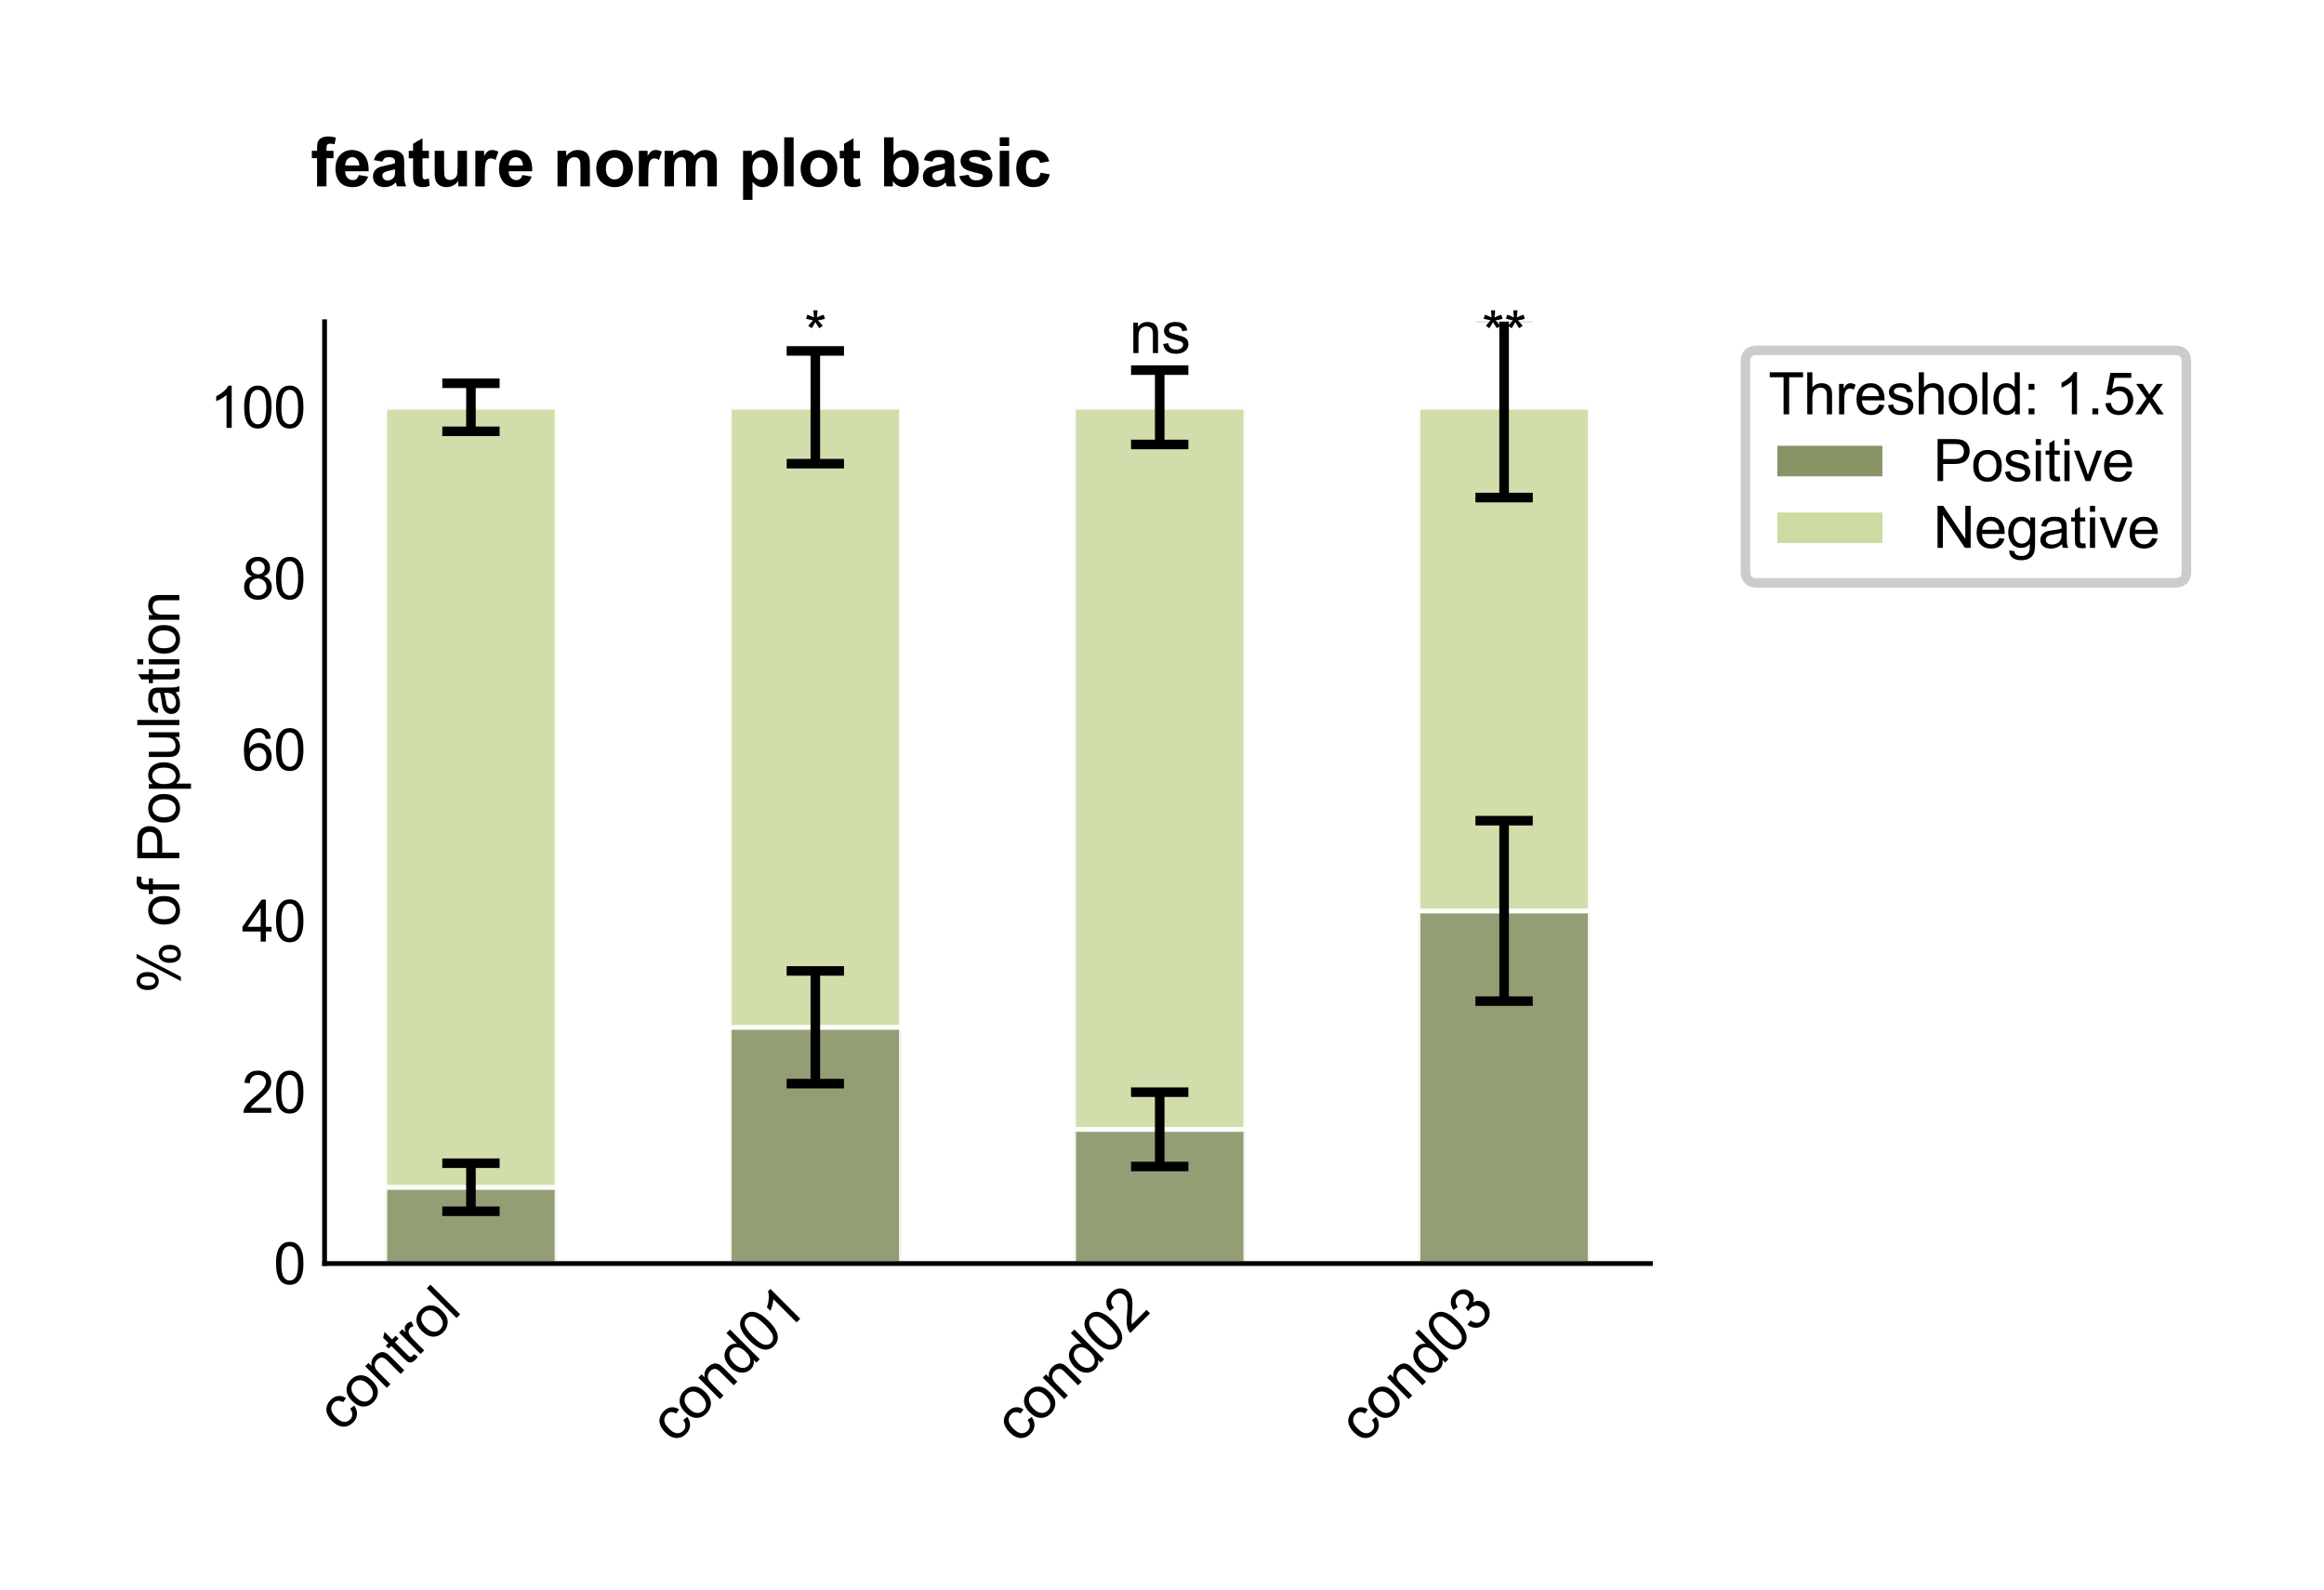 <?xml version="1.0" encoding="utf-8" standalone="no"?>
<!DOCTYPE svg PUBLIC "-//W3C//DTD SVG 1.1//EN"
  "http://www.w3.org/Graphics/SVG/1.1/DTD/svg11.dtd">
<svg xmlns:xlink="http://www.w3.org/1999/xlink" width="243.229pt" height="166.409pt" viewBox="0 0 243.229 166.409" xmlns="http://www.w3.org/2000/svg" version="1.1">
 <defs>
  <style type="text/css">*{stroke-linejoin: round; stroke-linecap: butt}</style>
 </defs>
 <g id="figure_1">
  <g id="patch_1">
   <path d="M 0 166.409
L 243.229 166.409
L 243.229 0
L 0 0
z
" style="fill: #ffffff"/>
  </g>
  <g id="axes_1">
   <g id="patch_2">
    <path d="M 33.97 132.211
L 172.738 132.211
L 172.738 33.658
L 33.97 33.658
z
" style="fill: #ffffff"/>
   </g>
   <g id="patch_3">
    <path d="M 40.278 132.211
L 58.299 132.211
L 58.299 124.227
L 40.278 124.227
z
" clip-path="url(#p7f987bd268)" style="fill: #889466; opacity: 0.9; stroke: #ffffff; stroke-width: 0.5; stroke-linejoin: miter"/>
   </g>
   <g id="patch_4">
    <path d="M 76.321 132.211
L 94.343 132.211
L 94.343 107.487
L 76.321 107.487
z
" clip-path="url(#p7f987bd268)" style="fill: #889466; opacity: 0.9; stroke: #ffffff; stroke-width: 0.5; stroke-linejoin: miter"/>
   </g>
   <g id="patch_5">
    <path d="M 112.365 132.211
L 130.387 132.211
L 130.387 118.166
L 112.365 118.166
z
" clip-path="url(#p7f987bd268)" style="fill: #889466; opacity: 0.9; stroke: #ffffff; stroke-width: 0.5; stroke-linejoin: miter"/>
   </g>
   <g id="patch_6">
    <path d="M 148.409 132.211
L 166.43 132.211
L 166.43 95.31
L 148.409 95.31
z
" clip-path="url(#p7f987bd268)" style="fill: #889466; opacity: 0.9; stroke: #ffffff; stroke-width: 0.5; stroke-linejoin: miter"/>
   </g>
   <g id="patch_7">
    <path d="M 40.278 124.227
L 58.299 124.227
L 58.299 42.617
L 40.278 42.617
z
" clip-path="url(#p7f987bd268)" style="fill: #ccdba2; opacity: 0.9; stroke: #ffffff; stroke-width: 0.5; stroke-linejoin: miter"/>
   </g>
   <g id="patch_8">
    <path d="M 76.321 107.487
L 94.343 107.487
L 94.343 42.617
L 76.321 42.617
z
" clip-path="url(#p7f987bd268)" style="fill: #ccdba2; opacity: 0.9; stroke: #ffffff; stroke-width: 0.5; stroke-linejoin: miter"/>
   </g>
   <g id="patch_9">
    <path d="M 112.365 118.166
L 130.387 118.166
L 130.387 42.617
L 112.365 42.617
z
" clip-path="url(#p7f987bd268)" style="fill: #ccdba2; opacity: 0.9; stroke: #ffffff; stroke-width: 0.5; stroke-linejoin: miter"/>
   </g>
   <g id="patch_10">
    <path d="M 148.409 95.31
L 166.43 95.31
L 166.43 42.617
L 148.409 42.617
z
" clip-path="url(#p7f987bd268)" style="fill: #ccdba2; opacity: 0.9; stroke: #ffffff; stroke-width: 0.5; stroke-linejoin: miter"/>
   </g>
   <g id="matplotlib.axis_1">
    <g id="xtick_1">
     <g id="line2d_1"/>
     <g id="text_1">
      <!-- control -->
      <g transform="translate(35.712 149.981) rotate(-45) scale(0.06 -0.06)">
       <defs>
        <path id="ArialMT-63" d="M 2588 1216
L 3141 1144
Q 3050 572 2676 248
Q 2303 -75 1759 -75
Q 1078 -75 664 370
Q 250 816 250 1647
Q 250 2184 428 2587
Q 606 2991 970 3192
Q 1334 3394 1763 3394
Q 2303 3394 2647 3120
Q 2991 2847 3088 2344
L 2541 2259
Q 2463 2594 2264 2762
Q 2066 2931 1784 2931
Q 1359 2931 1093 2626
Q 828 2322 828 1663
Q 828 994 1084 691
Q 1341 388 1753 388
Q 2084 388 2306 591
Q 2528 794 2588 1216
z
" transform="scale(0.016)"/>
        <path id="ArialMT-6f" d="M 213 1659
Q 213 2581 725 3025
Q 1153 3394 1769 3394
Q 2453 3394 2887 2945
Q 3322 2497 3322 1706
Q 3322 1066 3130 698
Q 2938 331 2570 128
Q 2203 -75 1769 -75
Q 1072 -75 642 372
Q 213 819 213 1659
z
M 791 1659
Q 791 1022 1069 705
Q 1347 388 1769 388
Q 2188 388 2466 706
Q 2744 1025 2744 1678
Q 2744 2294 2464 2611
Q 2184 2928 1769 2928
Q 1347 2928 1069 2612
Q 791 2297 791 1659
z
" transform="scale(0.016)"/>
        <path id="ArialMT-6e" d="M 422 0
L 422 3319
L 928 3319
L 928 2847
Q 1294 3394 1984 3394
Q 2284 3394 2536 3286
Q 2788 3178 2913 3003
Q 3038 2828 3088 2588
Q 3119 2431 3119 2041
L 3119 0
L 2556 0
L 2556 2019
Q 2556 2363 2490 2533
Q 2425 2703 2258 2804
Q 2091 2906 1866 2906
Q 1506 2906 1245 2678
Q 984 2450 984 1813
L 984 0
L 422 0
z
" transform="scale(0.016)"/>
        <path id="ArialMT-74" d="M 1650 503
L 1731 6
Q 1494 -44 1306 -44
Q 1000 -44 831 53
Q 663 150 594 308
Q 525 466 525 972
L 525 2881
L 113 2881
L 113 3319
L 525 3319
L 525 4141
L 1084 4478
L 1084 3319
L 1650 3319
L 1650 2881
L 1084 2881
L 1084 941
Q 1084 700 1114 631
Q 1144 563 1211 522
Q 1278 481 1403 481
Q 1497 481 1650 503
z
" transform="scale(0.016)"/>
        <path id="ArialMT-72" d="M 416 0
L 416 3319
L 922 3319
L 922 2816
Q 1116 3169 1280 3281
Q 1444 3394 1641 3394
Q 1925 3394 2219 3213
L 2025 2691
Q 1819 2813 1613 2813
Q 1428 2813 1281 2702
Q 1134 2591 1072 2394
Q 978 2094 978 1738
L 978 0
L 416 0
z
" transform="scale(0.016)"/>
        <path id="ArialMT-6c" d="M 409 0
L 409 4581
L 972 4581
L 972 0
L 409 0
z
" transform="scale(0.016)"/>
       </defs>
       <use xlink:href="#ArialMT-63"/>
       <use xlink:href="#ArialMT-6f" transform="translate(50 0)"/>
       <use xlink:href="#ArialMT-6e" transform="translate(105.615 0)"/>
       <use xlink:href="#ArialMT-74" transform="translate(161.23 0)"/>
       <use xlink:href="#ArialMT-72" transform="translate(189.014 0)"/>
       <use xlink:href="#ArialMT-6f" transform="translate(222.314 0)"/>
       <use xlink:href="#ArialMT-6c" transform="translate(277.93 0)"/>
      </g>
     </g>
    </g>
    <g id="xtick_2">
     <g id="line2d_2"/>
     <g id="text_2">
      <!-- cond01 -->
      <g transform="translate(70.571 151.166) rotate(-45) scale(0.06 -0.06)">
       <defs>
        <path id="ArialMT-64" d="M 2575 0
L 2575 419
Q 2259 -75 1647 -75
Q 1250 -75 917 144
Q 584 363 401 755
Q 219 1147 219 1656
Q 219 2153 384 2558
Q 550 2963 881 3178
Q 1213 3394 1622 3394
Q 1922 3394 2156 3267
Q 2391 3141 2538 2938
L 2538 4581
L 3097 4581
L 3097 0
L 2575 0
z
M 797 1656
Q 797 1019 1065 703
Q 1334 388 1700 388
Q 2069 388 2326 689
Q 2584 991 2584 1609
Q 2584 2291 2321 2609
Q 2059 2928 1675 2928
Q 1300 2928 1048 2622
Q 797 2316 797 1656
z
" transform="scale(0.016)"/>
        <path id="ArialMT-30" d="M 266 2259
Q 266 3072 433 3567
Q 600 4063 929 4331
Q 1259 4600 1759 4600
Q 2128 4600 2406 4451
Q 2684 4303 2865 4023
Q 3047 3744 3150 3342
Q 3253 2941 3253 2259
Q 3253 1453 3087 958
Q 2922 463 2592 192
Q 2263 -78 1759 -78
Q 1097 -78 719 397
Q 266 969 266 2259
z
M 844 2259
Q 844 1131 1108 757
Q 1372 384 1759 384
Q 2147 384 2411 759
Q 2675 1134 2675 2259
Q 2675 3391 2411 3762
Q 2147 4134 1753 4134
Q 1366 4134 1134 3806
Q 844 3388 844 2259
z
" transform="scale(0.016)"/>
        <path id="ArialMT-31" d="M 2384 0
L 1822 0
L 1822 3584
Q 1619 3391 1289 3197
Q 959 3003 697 2906
L 697 3450
Q 1169 3672 1522 3987
Q 1875 4303 2022 4600
L 2384 4600
L 2384 0
z
" transform="scale(0.016)"/>
       </defs>
       <use xlink:href="#ArialMT-63"/>
       <use xlink:href="#ArialMT-6f" transform="translate(50 0)"/>
       <use xlink:href="#ArialMT-6e" transform="translate(105.615 0)"/>
       <use xlink:href="#ArialMT-64" transform="translate(161.23 0)"/>
       <use xlink:href="#ArialMT-30" transform="translate(216.846 0)"/>
       <use xlink:href="#ArialMT-31" transform="translate(272.461 0)"/>
      </g>
     </g>
    </g>
    <g id="xtick_3">
     <g id="line2d_3"/>
     <g id="text_3">
      <!-- cond02 -->
      <g transform="translate(106.615 151.166) rotate(-45) scale(0.06 -0.06)">
       <defs>
        <path id="ArialMT-32" d="M 3222 541
L 3222 0
L 194 0
Q 188 203 259 391
Q 375 700 629 1000
Q 884 1300 1366 1694
Q 2113 2306 2375 2664
Q 2638 3022 2638 3341
Q 2638 3675 2398 3904
Q 2159 4134 1775 4134
Q 1369 4134 1125 3890
Q 881 3647 878 3216
L 300 3275
Q 359 3922 746 4261
Q 1134 4600 1788 4600
Q 2447 4600 2831 4234
Q 3216 3869 3216 3328
Q 3216 3053 3103 2787
Q 2991 2522 2730 2228
Q 2469 1934 1863 1422
Q 1356 997 1212 845
Q 1069 694 975 541
L 3222 541
z
" transform="scale(0.016)"/>
       </defs>
       <use xlink:href="#ArialMT-63"/>
       <use xlink:href="#ArialMT-6f" transform="translate(50 0)"/>
       <use xlink:href="#ArialMT-6e" transform="translate(105.615 0)"/>
       <use xlink:href="#ArialMT-64" transform="translate(161.23 0)"/>
       <use xlink:href="#ArialMT-30" transform="translate(216.846 0)"/>
       <use xlink:href="#ArialMT-32" transform="translate(272.461 0)"/>
      </g>
     </g>
    </g>
    <g id="xtick_4">
     <g id="line2d_4"/>
     <g id="text_4">
      <!-- cond03 -->
      <g transform="translate(142.658 151.166) rotate(-45) scale(0.06 -0.06)">
       <defs>
        <path id="ArialMT-33" d="M 269 1209
L 831 1284
Q 928 806 1161 595
Q 1394 384 1728 384
Q 2125 384 2398 659
Q 2672 934 2672 1341
Q 2672 1728 2419 1979
Q 2166 2231 1775 2231
Q 1616 2231 1378 2169
L 1441 2663
Q 1497 2656 1531 2656
Q 1891 2656 2178 2843
Q 2466 3031 2466 3422
Q 2466 3731 2256 3934
Q 2047 4138 1716 4138
Q 1388 4138 1169 3931
Q 950 3725 888 3313
L 325 3413
Q 428 3978 793 4289
Q 1159 4600 1703 4600
Q 2078 4600 2393 4439
Q 2709 4278 2876 4000
Q 3044 3722 3044 3409
Q 3044 3113 2884 2869
Q 2725 2625 2413 2481
Q 2819 2388 3044 2092
Q 3269 1797 3269 1353
Q 3269 753 2831 336
Q 2394 -81 1725 -81
Q 1122 -81 723 278
Q 325 638 269 1209
z
" transform="scale(0.016)"/>
       </defs>
       <use xlink:href="#ArialMT-63"/>
       <use xlink:href="#ArialMT-6f" transform="translate(50 0)"/>
       <use xlink:href="#ArialMT-6e" transform="translate(105.615 0)"/>
       <use xlink:href="#ArialMT-64" transform="translate(161.23 0)"/>
       <use xlink:href="#ArialMT-30" transform="translate(216.846 0)"/>
       <use xlink:href="#ArialMT-33" transform="translate(272.461 0)"/>
      </g>
     </g>
    </g>
   </g>
   <g id="matplotlib.axis_2">
    <g id="ytick_1">
     <g id="line2d_5"/>
     <g id="text_5">
      <!-- 0 -->
      <g transform="translate(28.633 134.359) scale(0.06 -0.06)">
       <use xlink:href="#ArialMT-30"/>
      </g>
     </g>
    </g>
    <g id="ytick_2">
     <g id="line2d_6"/>
     <g id="text_6">
      <!-- 20 -->
      <g transform="translate(25.297 116.44) scale(0.06 -0.06)">
       <use xlink:href="#ArialMT-32"/>
       <use xlink:href="#ArialMT-30" transform="translate(55.615 0)"/>
      </g>
     </g>
    </g>
    <g id="ytick_3">
     <g id="line2d_7"/>
     <g id="text_7">
      <!-- 40 -->
      <g transform="translate(25.297 98.521) scale(0.06 -0.06)">
       <defs>
        <path id="ArialMT-34" d="M 2069 0
L 2069 1097
L 81 1097
L 81 1613
L 2172 4581
L 2631 4581
L 2631 1613
L 3250 1613
L 3250 1097
L 2631 1097
L 2631 0
L 2069 0
z
M 2069 1613
L 2069 3678
L 634 1613
L 2069 1613
z
" transform="scale(0.016)"/>
       </defs>
       <use xlink:href="#ArialMT-34"/>
       <use xlink:href="#ArialMT-30" transform="translate(55.615 0)"/>
      </g>
     </g>
    </g>
    <g id="ytick_4">
     <g id="line2d_8"/>
     <g id="text_8">
      <!-- 60 -->
      <g transform="translate(25.297 80.602) scale(0.06 -0.06)">
       <defs>
        <path id="ArialMT-36" d="M 3184 3459
L 2625 3416
Q 2550 3747 2413 3897
Q 2184 4138 1850 4138
Q 1581 4138 1378 3988
Q 1113 3794 959 3422
Q 806 3050 800 2363
Q 1003 2672 1297 2822
Q 1591 2972 1913 2972
Q 2475 2972 2870 2558
Q 3266 2144 3266 1488
Q 3266 1056 3080 686
Q 2894 316 2569 119
Q 2244 -78 1831 -78
Q 1128 -78 684 439
Q 241 956 241 2144
Q 241 3472 731 4075
Q 1159 4600 1884 4600
Q 2425 4600 2770 4297
Q 3116 3994 3184 3459
z
M 888 1484
Q 888 1194 1011 928
Q 1134 663 1356 523
Q 1578 384 1822 384
Q 2178 384 2434 671
Q 2691 959 2691 1453
Q 2691 1928 2437 2201
Q 2184 2475 1800 2475
Q 1419 2475 1153 2201
Q 888 1928 888 1484
z
" transform="scale(0.016)"/>
       </defs>
       <use xlink:href="#ArialMT-36"/>
       <use xlink:href="#ArialMT-30" transform="translate(55.615 0)"/>
      </g>
     </g>
    </g>
    <g id="ytick_5">
     <g id="line2d_9"/>
     <g id="text_9">
      <!-- 80 -->
      <g transform="translate(25.297 62.683) scale(0.06 -0.06)">
       <defs>
        <path id="ArialMT-38" d="M 1131 2484
Q 781 2613 612 2850
Q 444 3088 444 3419
Q 444 3919 803 4259
Q 1163 4600 1759 4600
Q 2359 4600 2725 4251
Q 3091 3903 3091 3403
Q 3091 3084 2923 2848
Q 2756 2613 2416 2484
Q 2838 2347 3058 2040
Q 3278 1734 3278 1309
Q 3278 722 2862 322
Q 2447 -78 1769 -78
Q 1091 -78 675 323
Q 259 725 259 1325
Q 259 1772 486 2073
Q 713 2375 1131 2484
z
M 1019 3438
Q 1019 3113 1228 2906
Q 1438 2700 1772 2700
Q 2097 2700 2305 2904
Q 2513 3109 2513 3406
Q 2513 3716 2298 3927
Q 2084 4138 1766 4138
Q 1444 4138 1231 3931
Q 1019 3725 1019 3438
z
M 838 1322
Q 838 1081 952 856
Q 1066 631 1291 507
Q 1516 384 1775 384
Q 2178 384 2440 643
Q 2703 903 2703 1303
Q 2703 1709 2433 1975
Q 2163 2241 1756 2241
Q 1359 2241 1098 1978
Q 838 1716 838 1322
z
" transform="scale(0.016)"/>
       </defs>
       <use xlink:href="#ArialMT-38"/>
       <use xlink:href="#ArialMT-30" transform="translate(55.615 0)"/>
      </g>
     </g>
    </g>
    <g id="ytick_6">
     <g id="line2d_10"/>
     <g id="text_10">
      <!-- 100 -->
      <g transform="translate(21.96 44.764) scale(0.06 -0.06)">
       <use xlink:href="#ArialMT-31"/>
       <use xlink:href="#ArialMT-30" transform="translate(55.615 0)"/>
       <use xlink:href="#ArialMT-30" transform="translate(111.23 0)"/>
      </g>
     </g>
    </g>
    <g id="text_11">
     <!-- % of Population -->
     <g transform="translate(18.768 103.948) rotate(-90) scale(0.06 -0.06)">
      <defs>
       <path id="ArialMT-25" d="M 372 3481
Q 372 3972 619 4315
Q 866 4659 1334 4659
Q 1766 4659 2048 4351
Q 2331 4044 2331 3447
Q 2331 2866 2045 2552
Q 1759 2238 1341 2238
Q 925 2238 648 2547
Q 372 2856 372 3481
z
M 1350 4272
Q 1141 4272 1002 4090
Q 863 3909 863 3425
Q 863 2984 1003 2804
Q 1144 2625 1350 2625
Q 1563 2625 1702 2806
Q 1841 2988 1841 3469
Q 1841 3913 1700 4092
Q 1559 4272 1350 4272
z
M 1353 -169
L 3859 4659
L 4316 4659
L 1819 -169
L 1353 -169
z
M 3334 1075
Q 3334 1569 3581 1911
Q 3828 2253 4300 2253
Q 4731 2253 5014 1945
Q 5297 1638 5297 1041
Q 5297 459 5011 145
Q 4725 -169 4303 -169
Q 3888 -169 3611 142
Q 3334 453 3334 1075
z
M 4316 1866
Q 4103 1866 3964 1684
Q 3825 1503 3825 1019
Q 3825 581 3965 400
Q 4106 219 4313 219
Q 4528 219 4667 400
Q 4806 581 4806 1063
Q 4806 1506 4665 1686
Q 4525 1866 4316 1866
z
" transform="scale(0.016)"/>
       <path id="ArialMT-20" transform="scale(0.016)"/>
       <path id="ArialMT-66" d="M 556 0
L 556 2881
L 59 2881
L 59 3319
L 556 3319
L 556 3672
Q 556 4006 616 4169
Q 697 4388 901 4523
Q 1106 4659 1475 4659
Q 1713 4659 2000 4603
L 1916 4113
Q 1741 4144 1584 4144
Q 1328 4144 1222 4034
Q 1116 3925 1116 3625
L 1116 3319
L 1763 3319
L 1763 2881
L 1116 2881
L 1116 0
L 556 0
z
" transform="scale(0.016)"/>
       <path id="ArialMT-50" d="M 494 0
L 494 4581
L 2222 4581
Q 2678 4581 2919 4538
Q 3256 4481 3484 4323
Q 3713 4166 3852 3881
Q 3991 3597 3991 3256
Q 3991 2672 3619 2267
Q 3247 1863 2275 1863
L 1100 1863
L 1100 0
L 494 0
z
M 1100 2403
L 2284 2403
Q 2872 2403 3119 2622
Q 3366 2841 3366 3238
Q 3366 3525 3220 3729
Q 3075 3934 2838 4000
Q 2684 4041 2272 4041
L 1100 4041
L 1100 2403
z
" transform="scale(0.016)"/>
       <path id="ArialMT-70" d="M 422 -1272
L 422 3319
L 934 3319
L 934 2888
Q 1116 3141 1344 3267
Q 1572 3394 1897 3394
Q 2322 3394 2647 3175
Q 2972 2956 3137 2557
Q 3303 2159 3303 1684
Q 3303 1175 3120 767
Q 2938 359 2589 142
Q 2241 -75 1856 -75
Q 1575 -75 1351 44
Q 1128 163 984 344
L 984 -1272
L 422 -1272
z
M 931 1641
Q 931 1000 1190 694
Q 1450 388 1819 388
Q 2194 388 2461 705
Q 2728 1022 2728 1688
Q 2728 2322 2467 2637
Q 2206 2953 1844 2953
Q 1484 2953 1207 2617
Q 931 2281 931 1641
z
" transform="scale(0.016)"/>
       <path id="ArialMT-75" d="M 2597 0
L 2597 488
Q 2209 -75 1544 -75
Q 1250 -75 995 37
Q 741 150 617 320
Q 494 491 444 738
Q 409 903 409 1263
L 409 3319
L 972 3319
L 972 1478
Q 972 1038 1006 884
Q 1059 663 1231 536
Q 1403 409 1656 409
Q 1909 409 2131 539
Q 2353 669 2445 892
Q 2538 1116 2538 1541
L 2538 3319
L 3100 3319
L 3100 0
L 2597 0
z
" transform="scale(0.016)"/>
       <path id="ArialMT-61" d="M 2588 409
Q 2275 144 1986 34
Q 1697 -75 1366 -75
Q 819 -75 525 192
Q 231 459 231 875
Q 231 1119 342 1320
Q 453 1522 633 1644
Q 813 1766 1038 1828
Q 1203 1872 1538 1913
Q 2219 1994 2541 2106
Q 2544 2222 2544 2253
Q 2544 2597 2384 2738
Q 2169 2928 1744 2928
Q 1347 2928 1158 2789
Q 969 2650 878 2297
L 328 2372
Q 403 2725 575 2942
Q 747 3159 1072 3276
Q 1397 3394 1825 3394
Q 2250 3394 2515 3294
Q 2781 3194 2906 3042
Q 3031 2891 3081 2659
Q 3109 2516 3109 2141
L 3109 1391
Q 3109 606 3145 398
Q 3181 191 3288 0
L 2700 0
Q 2613 175 2588 409
z
M 2541 1666
Q 2234 1541 1622 1453
Q 1275 1403 1131 1340
Q 988 1278 909 1158
Q 831 1038 831 891
Q 831 666 1001 516
Q 1172 366 1500 366
Q 1825 366 2078 508
Q 2331 650 2450 897
Q 2541 1088 2541 1459
L 2541 1666
z
" transform="scale(0.016)"/>
       <path id="ArialMT-69" d="M 425 3934
L 425 4581
L 988 4581
L 988 3934
L 425 3934
z
M 425 0
L 425 3319
L 988 3319
L 988 0
L 425 0
z
" transform="scale(0.016)"/>
      </defs>
      <use xlink:href="#ArialMT-25"/>
      <use xlink:href="#ArialMT-20" transform="translate(88.916 0)"/>
      <use xlink:href="#ArialMT-6f" transform="translate(116.699 0)"/>
      <use xlink:href="#ArialMT-66" transform="translate(172.314 0)"/>
      <use xlink:href="#ArialMT-20" transform="translate(200.098 0)"/>
      <use xlink:href="#ArialMT-50" transform="translate(227.881 0)"/>
      <use xlink:href="#ArialMT-6f" transform="translate(294.58 0)"/>
      <use xlink:href="#ArialMT-70" transform="translate(350.195 0)"/>
      <use xlink:href="#ArialMT-75" transform="translate(405.811 0)"/>
      <use xlink:href="#ArialMT-6c" transform="translate(461.426 0)"/>
      <use xlink:href="#ArialMT-61" transform="translate(483.643 0)"/>
      <use xlink:href="#ArialMT-74" transform="translate(539.258 0)"/>
      <use xlink:href="#ArialMT-69" transform="translate(567.041 0)"/>
      <use xlink:href="#ArialMT-6f" transform="translate(589.258 0)"/>
      <use xlink:href="#ArialMT-6e" transform="translate(644.873 0)"/>
     </g>
    </g>
   </g>
   <g id="LineCollection_1">
    <path d="M 49.289 126.74
L 49.289 121.714
" clip-path="url(#p7f987bd268)" style="fill: none; stroke: #000000"/>
    <path d="M 85.332 113.384
L 85.332 101.59
" clip-path="url(#p7f987bd268)" style="fill: none; stroke: #000000"/>
    <path d="M 121.376 122.055
L 121.376 114.277
" clip-path="url(#p7f987bd268)" style="fill: none; stroke: #000000"/>
    <path d="M 157.419 104.753
L 157.419 85.867
" clip-path="url(#p7f987bd268)" style="fill: none; stroke: #000000"/>
   </g>
   <g id="line2d_11">
    <defs>
     <path id="m322ed2a407" d="M 3 0
L -3 -0
" style="stroke: #000000"/>
    </defs>
    <g clip-path="url(#p7f987bd268)">
     <use xlink:href="#m322ed2a407" x="49.289" y="126.74" style="stroke: #000000"/>
     <use xlink:href="#m322ed2a407" x="85.332" y="113.384" style="stroke: #000000"/>
     <use xlink:href="#m322ed2a407" x="121.376" y="122.055" style="stroke: #000000"/>
     <use xlink:href="#m322ed2a407" x="157.419" y="104.753" style="stroke: #000000"/>
    </g>
   </g>
   <g id="line2d_12">
    <g clip-path="url(#p7f987bd268)">
     <use xlink:href="#m322ed2a407" x="49.289" y="121.714" style="stroke: #000000"/>
     <use xlink:href="#m322ed2a407" x="85.332" y="101.59" style="stroke: #000000"/>
     <use xlink:href="#m322ed2a407" x="121.376" y="114.277" style="stroke: #000000"/>
     <use xlink:href="#m322ed2a407" x="157.419" y="85.867" style="stroke: #000000"/>
    </g>
   </g>
   <g id="LineCollection_2">
    <path d="M 49.289 45.13
L 49.289 40.104
" clip-path="url(#p7f987bd268)" style="fill: none; stroke: #000000"/>
    <path d="M 85.332 48.514
L 85.332 36.72
" clip-path="url(#p7f987bd268)" style="fill: none; stroke: #000000"/>
    <path d="M 121.376 46.506
L 121.376 38.728
" clip-path="url(#p7f987bd268)" style="fill: none; stroke: #000000"/>
    <path d="M 157.419 52.06
L 157.419 33.174
" clip-path="url(#p7f987bd268)" style="fill: none; stroke: #000000"/>
   </g>
   <g id="line2d_13">
    <g clip-path="url(#p7f987bd268)">
     <use xlink:href="#m322ed2a407" x="49.289" y="45.13" style="stroke: #000000"/>
     <use xlink:href="#m322ed2a407" x="85.332" y="48.514" style="stroke: #000000"/>
     <use xlink:href="#m322ed2a407" x="121.376" y="46.506" style="stroke: #000000"/>
     <use xlink:href="#m322ed2a407" x="157.419" y="52.06" style="stroke: #000000"/>
    </g>
   </g>
   <g id="line2d_14">
    <g clip-path="url(#p7f987bd268)">
     <use xlink:href="#m322ed2a407" x="49.289" y="40.104" style="stroke: #000000"/>
     <use xlink:href="#m322ed2a407" x="85.332" y="36.72" style="stroke: #000000"/>
     <use xlink:href="#m322ed2a407" x="121.376" y="38.728" style="stroke: #000000"/>
     <use xlink:href="#m322ed2a407" x="157.419" y="33.174" style="stroke: #000000"/>
    </g>
   </g>
   <g id="patch_11">
    <path d="M 33.97 132.211
L 33.97 33.658
" style="fill: none; stroke: #000000; stroke-width: 0.5; stroke-linejoin: miter; stroke-linecap: square"/>
   </g>
   <g id="patch_12">
    <path d="M 33.97 132.211
L 172.738 132.211
" style="fill: none; stroke: #000000; stroke-width: 0.5; stroke-linejoin: miter; stroke-linecap: square"/>
   </g>
   <g id="text_12">
    <!-- * -->
    <g transform="translate(84.165 36.945) scale(0.06 -0.06)">
     <defs>
      <path id="ArialMT-2a" d="M 200 3741
L 344 4184
Q 841 4009 1066 3881
Q 1006 4447 1003 4659
L 1456 4659
Q 1447 4350 1384 3884
Q 1706 4047 2122 4184
L 2266 3741
Q 1869 3609 1488 3566
Q 1678 3400 2025 2975
L 1650 2709
Q 1469 2956 1222 3381
Q 991 2941 816 2709
L 447 2975
Q 809 3422 966 3566
Q 563 3644 200 3741
z
" transform="scale(0.016)"/>
     </defs>
     <use xlink:href="#ArialMT-2a"/>
    </g>
   </g>
   <g id="text_13">
    <!-- ns -->
    <g transform="translate(118.208 36.945) scale(0.06 -0.06)">
     <defs>
      <path id="ArialMT-73" d="M 197 991
L 753 1078
Q 800 744 1014 566
Q 1228 388 1613 388
Q 2000 388 2187 545
Q 2375 703 2375 916
Q 2375 1106 2209 1216
Q 2094 1291 1634 1406
Q 1016 1563 777 1677
Q 538 1791 414 1992
Q 291 2194 291 2438
Q 291 2659 392 2848
Q 494 3038 669 3163
Q 800 3259 1026 3326
Q 1253 3394 1513 3394
Q 1903 3394 2198 3281
Q 2494 3169 2634 2976
Q 2775 2784 2828 2463
L 2278 2388
Q 2241 2644 2061 2787
Q 1881 2931 1553 2931
Q 1166 2931 1000 2803
Q 834 2675 834 2503
Q 834 2394 903 2306
Q 972 2216 1119 2156
Q 1203 2125 1616 2013
Q 2213 1853 2448 1751
Q 2684 1650 2818 1456
Q 2953 1263 2953 975
Q 2953 694 2789 445
Q 2625 197 2315 61
Q 2006 -75 1616 -75
Q 969 -75 630 194
Q 291 463 197 991
z
" transform="scale(0.016)"/>
     </defs>
     <use xlink:href="#ArialMT-6e"/>
     <use xlink:href="#ArialMT-73" transform="translate(55.615 0)"/>
    </g>
   </g>
   <g id="text_14">
    <!-- ** -->
    <g transform="translate(155.084 36.945) scale(0.06 -0.06)">
     <use xlink:href="#ArialMT-2a"/>
     <use xlink:href="#ArialMT-2a" transform="translate(38.916 0)"/>
    </g>
   </g>
   <g id="legend_1">
    <g id="patch_13">
     <path d="M 183.876 60.989
L 227.629 60.989
Q 228.829 60.989 228.829 59.789
L 228.829 37.858
Q 228.829 36.658 227.629 36.658
L 183.876 36.658
Q 182.676 36.658 182.676 37.858
L 182.676 59.789
Q 182.676 60.989 183.876 60.989
z
" style="fill: #ffffff; stroke: #cccccc; stroke-linejoin: miter"/>
    </g>
    <g id="text_15">
     <!-- Threshold: 1.5x -->
     <g transform="translate(185.076 43.352) scale(0.06 -0.06)">
      <defs>
       <path id="ArialMT-54" d="M 1659 0
L 1659 4041
L 150 4041
L 150 4581
L 3781 4581
L 3781 4041
L 2266 4041
L 2266 0
L 1659 0
z
" transform="scale(0.016)"/>
       <path id="ArialMT-68" d="M 422 0
L 422 4581
L 984 4581
L 984 2938
Q 1378 3394 1978 3394
Q 2347 3394 2619 3248
Q 2891 3103 3008 2847
Q 3125 2591 3125 2103
L 3125 0
L 2563 0
L 2563 2103
Q 2563 2525 2380 2717
Q 2197 2909 1863 2909
Q 1613 2909 1392 2779
Q 1172 2650 1078 2428
Q 984 2206 984 1816
L 984 0
L 422 0
z
" transform="scale(0.016)"/>
       <path id="ArialMT-65" d="M 2694 1069
L 3275 997
Q 3138 488 2766 206
Q 2394 -75 1816 -75
Q 1088 -75 661 373
Q 234 822 234 1631
Q 234 2469 665 2931
Q 1097 3394 1784 3394
Q 2450 3394 2872 2941
Q 3294 2488 3294 1666
Q 3294 1616 3291 1516
L 816 1516
Q 847 969 1125 678
Q 1403 388 1819 388
Q 2128 388 2347 550
Q 2566 713 2694 1069
z
M 847 1978
L 2700 1978
Q 2663 2397 2488 2606
Q 2219 2931 1791 2931
Q 1403 2931 1139 2672
Q 875 2413 847 1978
z
" transform="scale(0.016)"/>
       <path id="ArialMT-3a" d="M 578 2678
L 578 3319
L 1219 3319
L 1219 2678
L 578 2678
z
M 578 0
L 578 641
L 1219 641
L 1219 0
L 578 0
z
" transform="scale(0.016)"/>
       <path id="ArialMT-2e" d="M 581 0
L 581 641
L 1222 641
L 1222 0
L 581 0
z
" transform="scale(0.016)"/>
       <path id="ArialMT-35" d="M 266 1200
L 856 1250
Q 922 819 1161 601
Q 1400 384 1738 384
Q 2144 384 2425 690
Q 2706 997 2706 1503
Q 2706 1984 2436 2262
Q 2166 2541 1728 2541
Q 1456 2541 1237 2417
Q 1019 2294 894 2097
L 366 2166
L 809 4519
L 3088 4519
L 3088 3981
L 1259 3981
L 1013 2750
Q 1425 3038 1878 3038
Q 2478 3038 2890 2622
Q 3303 2206 3303 1553
Q 3303 931 2941 478
Q 2500 -78 1738 -78
Q 1113 -78 717 272
Q 322 622 266 1200
z
" transform="scale(0.016)"/>
       <path id="ArialMT-78" d="M 47 0
L 1259 1725
L 138 3319
L 841 3319
L 1350 2541
Q 1494 2319 1581 2169
Q 1719 2375 1834 2534
L 2394 3319
L 3066 3319
L 1919 1756
L 3153 0
L 2463 0
L 1781 1031
L 1600 1309
L 728 0
L 47 0
z
" transform="scale(0.016)"/>
      </defs>
      <use xlink:href="#ArialMT-54"/>
      <use xlink:href="#ArialMT-68" transform="translate(61.084 0)"/>
      <use xlink:href="#ArialMT-72" transform="translate(116.699 0)"/>
      <use xlink:href="#ArialMT-65" transform="translate(150 0)"/>
      <use xlink:href="#ArialMT-73" transform="translate(205.615 0)"/>
      <use xlink:href="#ArialMT-68" transform="translate(255.615 0)"/>
      <use xlink:href="#ArialMT-6f" transform="translate(311.23 0)"/>
      <use xlink:href="#ArialMT-6c" transform="translate(366.846 0)"/>
      <use xlink:href="#ArialMT-64" transform="translate(389.062 0)"/>
      <use xlink:href="#ArialMT-3a" transform="translate(444.678 0)"/>
      <use xlink:href="#ArialMT-20" transform="translate(472.461 0)"/>
      <use xlink:href="#ArialMT-31" transform="translate(500.244 0)"/>
      <use xlink:href="#ArialMT-2e" transform="translate(555.859 0)"/>
      <use xlink:href="#ArialMT-35" transform="translate(583.643 0)"/>
      <use xlink:href="#ArialMT-78" transform="translate(639.258 0)"/>
     </g>
    </g>
    <g id="patch_14">
     <path d="M 185.513 50.339
L 197.513 50.339
L 197.513 46.139
L 185.513 46.139
z
" style="fill: #889466; stroke: #ffffff; stroke-linejoin: miter"/>
    </g>
    <g id="text_16">
     <!-- Positive -->
     <g transform="translate(202.313 50.339) scale(0.06 -0.06)">
      <defs>
       <path id="ArialMT-76" d="M 1344 0
L 81 3319
L 675 3319
L 1388 1331
Q 1503 1009 1600 663
Q 1675 925 1809 1294
L 2547 3319
L 3125 3319
L 1869 0
L 1344 0
z
" transform="scale(0.016)"/>
      </defs>
      <use xlink:href="#ArialMT-50"/>
      <use xlink:href="#ArialMT-6f" transform="translate(66.699 0)"/>
      <use xlink:href="#ArialMT-73" transform="translate(122.314 0)"/>
      <use xlink:href="#ArialMT-69" transform="translate(172.314 0)"/>
      <use xlink:href="#ArialMT-74" transform="translate(194.531 0)"/>
      <use xlink:href="#ArialMT-69" transform="translate(222.314 0)"/>
      <use xlink:href="#ArialMT-76" transform="translate(244.531 0)"/>
      <use xlink:href="#ArialMT-65" transform="translate(294.531 0)"/>
     </g>
    </g>
    <g id="patch_15">
     <path d="M 185.513 57.327
L 197.513 57.327
L 197.513 53.127
L 185.513 53.127
z
" style="fill: #ccdba2; stroke: #ffffff; stroke-linejoin: miter"/>
    </g>
    <g id="text_17">
     <!-- Negative -->
     <g transform="translate(202.313 57.327) scale(0.06 -0.06)">
      <defs>
       <path id="ArialMT-4e" d="M 488 0
L 488 4581
L 1109 4581
L 3516 984
L 3516 4581
L 4097 4581
L 4097 0
L 3475 0
L 1069 3600
L 1069 0
L 488 0
z
" transform="scale(0.016)"/>
       <path id="ArialMT-67" d="M 319 -275
L 866 -356
Q 900 -609 1056 -725
Q 1266 -881 1628 -881
Q 2019 -881 2231 -725
Q 2444 -569 2519 -288
Q 2563 -116 2559 434
Q 2191 0 1641 0
Q 956 0 581 494
Q 206 988 206 1678
Q 206 2153 378 2554
Q 550 2956 876 3175
Q 1203 3394 1644 3394
Q 2231 3394 2613 2919
L 2613 3319
L 3131 3319
L 3131 450
Q 3131 -325 2973 -648
Q 2816 -972 2473 -1159
Q 2131 -1347 1631 -1347
Q 1038 -1347 672 -1080
Q 306 -813 319 -275
z
M 784 1719
Q 784 1066 1043 766
Q 1303 466 1694 466
Q 2081 466 2343 764
Q 2606 1063 2606 1700
Q 2606 2309 2336 2618
Q 2066 2928 1684 2928
Q 1309 2928 1046 2623
Q 784 2319 784 1719
z
" transform="scale(0.016)"/>
      </defs>
      <use xlink:href="#ArialMT-4e"/>
      <use xlink:href="#ArialMT-65" transform="translate(72.217 0)"/>
      <use xlink:href="#ArialMT-67" transform="translate(127.832 0)"/>
      <use xlink:href="#ArialMT-61" transform="translate(183.447 0)"/>
      <use xlink:href="#ArialMT-74" transform="translate(239.062 0)"/>
      <use xlink:href="#ArialMT-69" transform="translate(266.846 0)"/>
      <use xlink:href="#ArialMT-76" transform="translate(289.062 0)"/>
      <use xlink:href="#ArialMT-65" transform="translate(339.062 0)"/>
     </g>
    </g>
   </g>
  </g>
  <g id="text_18">
   <!-- feature norm plot basic -->
   <g transform="translate(32.554 19.496) scale(0.07 -0.07)">
    <defs>
     <path id="Arial-BoldMT-66" d="M 75 3319
L 563 3319
L 563 3569
Q 563 3988 652 4194
Q 741 4400 980 4529
Q 1219 4659 1584 4659
Q 1959 4659 2319 4547
L 2200 3934
Q 1991 3984 1797 3984
Q 1606 3984 1523 3895
Q 1441 3806 1441 3553
L 1441 3319
L 2097 3319
L 2097 2628
L 1441 2628
L 1441 0
L 563 0
L 563 2628
L 75 2628
L 75 3319
z
" transform="scale(0.016)"/>
     <path id="Arial-BoldMT-65" d="M 2381 1056
L 3256 909
Q 3088 428 2723 176
Q 2359 -75 1813 -75
Q 947 -75 531 491
Q 203 944 203 1634
Q 203 2459 634 2926
Q 1066 3394 1725 3394
Q 2466 3394 2894 2905
Q 3322 2416 3303 1406
L 1103 1406
Q 1113 1016 1316 798
Q 1519 581 1822 581
Q 2028 581 2168 693
Q 2309 806 2381 1056
z
M 2431 1944
Q 2422 2325 2234 2523
Q 2047 2722 1778 2722
Q 1491 2722 1303 2513
Q 1116 2303 1119 1944
L 2431 1944
z
" transform="scale(0.016)"/>
     <path id="Arial-BoldMT-61" d="M 1116 2306
L 319 2450
Q 453 2931 781 3162
Q 1109 3394 1756 3394
Q 2344 3394 2631 3255
Q 2919 3116 3036 2902
Q 3153 2688 3153 2116
L 3144 1091
Q 3144 653 3186 445
Q 3228 238 3344 0
L 2475 0
Q 2441 88 2391 259
Q 2369 338 2359 363
Q 2134 144 1878 34
Q 1622 -75 1331 -75
Q 819 -75 523 203
Q 228 481 228 906
Q 228 1188 362 1408
Q 497 1628 739 1745
Q 981 1863 1438 1950
Q 2053 2066 2291 2166
L 2291 2253
Q 2291 2506 2166 2614
Q 2041 2722 1694 2722
Q 1459 2722 1328 2630
Q 1197 2538 1116 2306
z
M 2291 1594
Q 2122 1538 1756 1459
Q 1391 1381 1278 1306
Q 1106 1184 1106 997
Q 1106 813 1243 678
Q 1381 544 1594 544
Q 1831 544 2047 700
Q 2206 819 2256 991
Q 2291 1103 2291 1419
L 2291 1594
z
" transform="scale(0.016)"/>
     <path id="Arial-BoldMT-74" d="M 1981 3319
L 1981 2619
L 1381 2619
L 1381 1281
Q 1381 875 1398 808
Q 1416 741 1477 697
Q 1538 653 1625 653
Q 1747 653 1978 738
L 2053 56
Q 1747 -75 1359 -75
Q 1122 -75 931 4
Q 741 84 652 211
Q 563 338 528 553
Q 500 706 500 1172
L 500 2619
L 97 2619
L 97 3319
L 500 3319
L 500 3978
L 1381 4491
L 1381 3319
L 1981 3319
z
" transform="scale(0.016)"/>
     <path id="Arial-BoldMT-75" d="M 2644 0
L 2644 497
Q 2463 231 2167 78
Q 1872 -75 1544 -75
Q 1209 -75 943 72
Q 678 219 559 484
Q 441 750 441 1219
L 441 3319
L 1319 3319
L 1319 1794
Q 1319 1094 1367 936
Q 1416 778 1544 686
Q 1672 594 1869 594
Q 2094 594 2272 717
Q 2450 841 2515 1023
Q 2581 1206 2581 1919
L 2581 3319
L 3459 3319
L 3459 0
L 2644 0
z
" transform="scale(0.016)"/>
     <path id="Arial-BoldMT-72" d="M 1300 0
L 422 0
L 422 3319
L 1238 3319
L 1238 2847
Q 1447 3181 1614 3287
Q 1781 3394 1994 3394
Q 2294 3394 2572 3228
L 2300 2463
Q 2078 2606 1888 2606
Q 1703 2606 1575 2504
Q 1447 2403 1373 2137
Q 1300 1872 1300 1025
L 1300 0
z
" transform="scale(0.016)"/>
     <path id="Arial-BoldMT-20" transform="scale(0.016)"/>
     <path id="Arial-BoldMT-6e" d="M 3478 0
L 2600 0
L 2600 1694
Q 2600 2231 2544 2389
Q 2488 2547 2361 2634
Q 2234 2722 2056 2722
Q 1828 2722 1647 2597
Q 1466 2472 1398 2265
Q 1331 2059 1331 1503
L 1331 0
L 453 0
L 453 3319
L 1269 3319
L 1269 2831
Q 1703 3394 2363 3394
Q 2653 3394 2893 3289
Q 3134 3184 3257 3021
Q 3381 2859 3429 2653
Q 3478 2447 3478 2063
L 3478 0
z
" transform="scale(0.016)"/>
     <path id="Arial-BoldMT-6f" d="M 256 1706
Q 256 2144 472 2553
Q 688 2963 1083 3178
Q 1478 3394 1966 3394
Q 2719 3394 3200 2905
Q 3681 2416 3681 1669
Q 3681 916 3195 420
Q 2709 -75 1972 -75
Q 1516 -75 1102 131
Q 688 338 472 736
Q 256 1134 256 1706
z
M 1156 1659
Q 1156 1166 1390 903
Q 1625 641 1969 641
Q 2313 641 2545 903
Q 2778 1166 2778 1666
Q 2778 2153 2545 2415
Q 2313 2678 1969 2678
Q 1625 2678 1390 2415
Q 1156 2153 1156 1659
z
" transform="scale(0.016)"/>
     <path id="Arial-BoldMT-6d" d="M 394 3319
L 1203 3319
L 1203 2866
Q 1638 3394 2238 3394
Q 2556 3394 2790 3262
Q 3025 3131 3175 2866
Q 3394 3131 3647 3262
Q 3900 3394 4188 3394
Q 4553 3394 4806 3245
Q 5059 3097 5184 2809
Q 5275 2597 5275 2122
L 5275 0
L 4397 0
L 4397 1897
Q 4397 2391 4306 2534
Q 4184 2722 3931 2722
Q 3747 2722 3584 2609
Q 3422 2497 3350 2280
Q 3278 2063 3278 1594
L 3278 0
L 2400 0
L 2400 1819
Q 2400 2303 2353 2443
Q 2306 2584 2207 2653
Q 2109 2722 1941 2722
Q 1738 2722 1575 2612
Q 1413 2503 1342 2297
Q 1272 2091 1272 1613
L 1272 0
L 394 0
L 394 3319
z
" transform="scale(0.016)"/>
     <path id="Arial-BoldMT-70" d="M 434 3319
L 1253 3319
L 1253 2831
Q 1413 3081 1684 3237
Q 1956 3394 2288 3394
Q 2866 3394 3269 2941
Q 3672 2488 3672 1678
Q 3672 847 3265 386
Q 2859 -75 2281 -75
Q 2006 -75 1782 34
Q 1559 144 1313 409
L 1313 -1263
L 434 -1263
L 434 3319
z
M 1303 1716
Q 1303 1156 1525 889
Q 1747 622 2066 622
Q 2372 622 2575 867
Q 2778 1113 2778 1672
Q 2778 2194 2568 2447
Q 2359 2700 2050 2700
Q 1728 2700 1515 2451
Q 1303 2203 1303 1716
z
" transform="scale(0.016)"/>
     <path id="Arial-BoldMT-6c" d="M 459 0
L 459 4581
L 1338 4581
L 1338 0
L 459 0
z
" transform="scale(0.016)"/>
     <path id="Arial-BoldMT-62" d="M 422 0
L 422 4581
L 1300 4581
L 1300 2931
Q 1706 3394 2263 3394
Q 2869 3394 3266 2955
Q 3663 2516 3663 1694
Q 3663 844 3258 384
Q 2853 -75 2275 -75
Q 1991 -75 1714 67
Q 1438 209 1238 488
L 1238 0
L 422 0
z
M 1294 1731
Q 1294 1216 1456 969
Q 1684 619 2063 619
Q 2353 619 2558 867
Q 2763 1116 2763 1650
Q 2763 2219 2556 2470
Q 2350 2722 2028 2722
Q 1713 2722 1503 2476
Q 1294 2231 1294 1731
z
" transform="scale(0.016)"/>
     <path id="Arial-BoldMT-73" d="M 150 947
L 1031 1081
Q 1088 825 1259 692
Q 1431 559 1741 559
Q 2081 559 2253 684
Q 2369 772 2369 919
Q 2369 1019 2306 1084
Q 2241 1147 2013 1200
Q 950 1434 666 1628
Q 272 1897 272 2375
Q 272 2806 612 3100
Q 953 3394 1669 3394
Q 2350 3394 2681 3172
Q 3013 2950 3138 2516
L 2309 2363
Q 2256 2556 2107 2659
Q 1959 2763 1684 2763
Q 1338 2763 1188 2666
Q 1088 2597 1088 2488
Q 1088 2394 1175 2328
Q 1294 2241 1995 2081
Q 2697 1922 2975 1691
Q 3250 1456 3250 1038
Q 3250 581 2869 253
Q 2488 -75 1741 -75
Q 1063 -75 667 200
Q 272 475 150 947
z
" transform="scale(0.016)"/>
     <path id="Arial-BoldMT-69" d="M 459 3769
L 459 4581
L 1338 4581
L 1338 3769
L 459 3769
z
M 459 0
L 459 3319
L 1338 3319
L 1338 0
L 459 0
z
" transform="scale(0.016)"/>
     <path id="Arial-BoldMT-63" d="M 3353 2338
L 2488 2181
Q 2444 2441 2289 2572
Q 2134 2703 1888 2703
Q 1559 2703 1364 2476
Q 1169 2250 1169 1719
Q 1169 1128 1367 884
Q 1566 641 1900 641
Q 2150 641 2309 783
Q 2469 925 2534 1272
L 3397 1125
Q 3263 531 2881 228
Q 2500 -75 1859 -75
Q 1131 -75 698 384
Q 266 844 266 1656
Q 266 2478 700 2936
Q 1134 3394 1875 3394
Q 2481 3394 2839 3133
Q 3197 2872 3353 2338
z
" transform="scale(0.016)"/>
    </defs>
    <use xlink:href="#Arial-BoldMT-66"/>
    <use xlink:href="#Arial-BoldMT-65" transform="translate(33.301 0)"/>
    <use xlink:href="#Arial-BoldMT-61" transform="translate(88.916 0)"/>
    <use xlink:href="#Arial-BoldMT-74" transform="translate(144.531 0)"/>
    <use xlink:href="#Arial-BoldMT-75" transform="translate(177.832 0)"/>
    <use xlink:href="#Arial-BoldMT-72" transform="translate(238.916 0)"/>
    <use xlink:href="#Arial-BoldMT-65" transform="translate(277.832 0)"/>
    <use xlink:href="#Arial-BoldMT-20" transform="translate(333.447 0)"/>
    <use xlink:href="#Arial-BoldMT-6e" transform="translate(361.23 0)"/>
    <use xlink:href="#Arial-BoldMT-6f" transform="translate(422.314 0)"/>
    <use xlink:href="#Arial-BoldMT-72" transform="translate(483.398 0)"/>
    <use xlink:href="#Arial-BoldMT-6d" transform="translate(522.314 0)"/>
    <use xlink:href="#Arial-BoldMT-20" transform="translate(611.23 0)"/>
    <use xlink:href="#Arial-BoldMT-70" transform="translate(639.014 0)"/>
    <use xlink:href="#Arial-BoldMT-6c" transform="translate(700.098 0)"/>
    <use xlink:href="#Arial-BoldMT-6f" transform="translate(727.881 0)"/>
    <use xlink:href="#Arial-BoldMT-74" transform="translate(788.965 0)"/>
    <use xlink:href="#Arial-BoldMT-20" transform="translate(822.266 0)"/>
    <use xlink:href="#Arial-BoldMT-62" transform="translate(850.049 0)"/>
    <use xlink:href="#Arial-BoldMT-61" transform="translate(911.133 0)"/>
    <use xlink:href="#Arial-BoldMT-73" transform="translate(966.748 0)"/>
    <use xlink:href="#Arial-BoldMT-69" transform="translate(1022.363 0)"/>
    <use xlink:href="#Arial-BoldMT-63" transform="translate(1050.146 0)"/>
   </g>
  </g>
 </g>
 <defs>
  <clipPath id="p7f987bd268">
   <rect x="33.97" y="33.658" width="138.768" height="98.554"/>
  </clipPath>
 </defs>
</svg>
